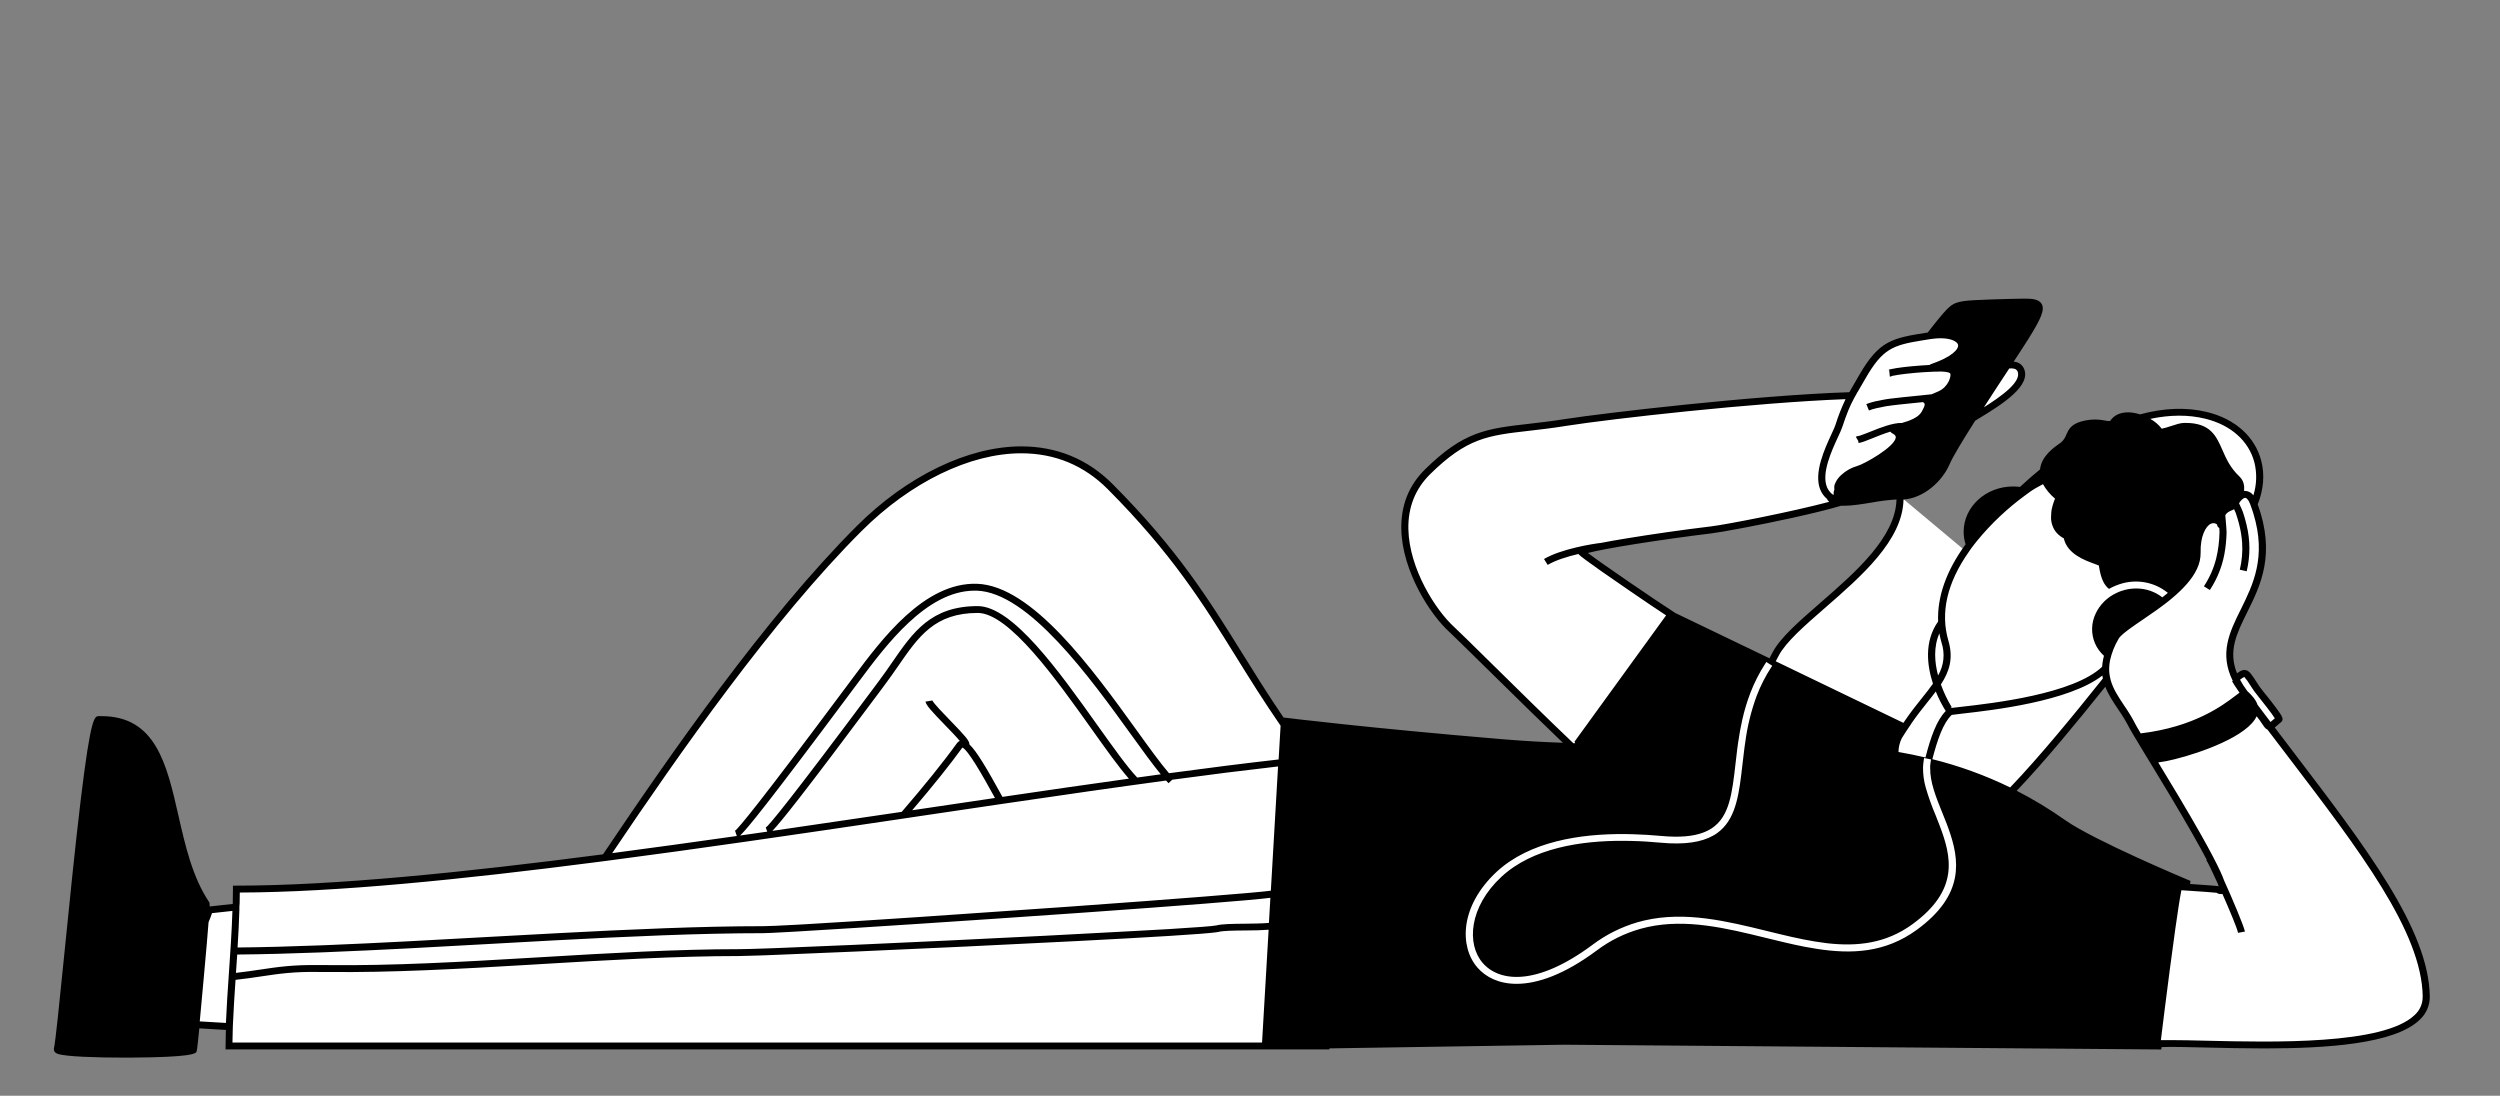 <svg width="559" height="245" viewBox="0 0 559 245" fill="none" xmlns="http://www.w3.org/2000/svg">
<rect x="0" y="0" width="559" height="245" fill="#808080" stroke="none"/>
<path d="M482.583 233.885L482.672 233.381C494.787 232.776 542.715 237.517 542.51 222.823C542.287 206.685 525.328 185.998 507.48 162.46C507.83 162.427 508.327 161.893 509.56 160.87C509.946 160.535 505.064 154.673 504.655 154.068C501.869 149.894 502.382 149.932 499.865 151.744C493.781 139.156 511.499 133.087 503.985 112.757C509.329 99.751 497.434 88.294 478.51 93.472C476.198 92.671 473.697 92.694 472.476 94.528C471.705 95.705 469.586 93.746 465.374 95.04C462.423 95.946 463.251 97.811 461.44 99.439C460.881 99.943 457.024 102.007 456.893 105.316C455.248 106.658 453.583 108.11 451.884 109.689C451.292 109.592 450.692 109.543 450.092 109.542C444.424 109.542 439.831 113.731 439.831 118.901C439.831 119.903 440.007 120.897 440.351 121.841C440.031 122.27 439.719 122.702 439.414 123.146L424.81 110.93C425.361 125.18 401.629 137.46 397.008 146.236C396.654 146.917 396.303 147.575 395.96 148.221L374.108 137.693C368.024 133.772 353.89 123.966 353.597 123.473C353.591 123.458 353.591 123.442 353.597 123.428L358.159 122.149C363.985 121.021 374.308 119.487 382.701 118.461C385.807 118.085 403.509 114.731 411.512 112.294C414.98 112.569 421.223 110.768 424.818 110.915C429.269 111.103 433.577 107.275 435.176 103.53C435.946 101.755 438.285 97.89 441.06 93.521C445.183 90.957 453.645 86.238 451.753 82.575C451.279 81.665 450.157 81.474 448.766 81.673C450.612 78.868 452.127 76.563 452.882 75.349C457.14 68.494 457.005 67.453 452.389 67.543C448.774 67.603 441.098 67.799 439.287 68.069C436.84 68.445 436.467 68.765 432.737 73.416C432.32 73.935 431.897 74.479 431.465 75.048H431.434C423.442 76.315 420.745 76.657 416.375 84.264C415.316 86.106 414.576 87.339 413.967 88.445C393.263 89.088 359.535 92.957 350.233 94.434C334.82 96.852 329.876 94.972 319.202 105.459C307.642 116.822 318.505 135.246 324.624 140.769C326.666 142.615 342.318 158.287 351.439 166.905C346.372 166.754 341.174 166.491 335.825 166.044C305.438 163.502 287.169 161.223 287.169 161.223L287.123 162.032C273.833 142.766 268.692 129.361 248.247 108.843C232.698 93.231 208.607 101.699 192.138 118.141C171.716 138.536 150.272 169.413 135.279 191.739C103.82 195.838 74.658 198.805 52.817 198.805C52.817 200.128 52.794 201.474 52.759 202.824C49.272 203.2 46.729 203.478 46.729 203.478C46.518 204.363 46.22 205.225 45.839 206.054C46.02 203.734 46.108 202.226 46.051 202.14C35.851 186.968 41.203 160.362 22.079 160.911C19.559 160.983 13.918 229.67 12.789 234.656C12.596 236.13 42.386 235.987 43.23 234.784C43.257 234.746 43.488 232.457 43.812 229.106C45.793 229.257 48.436 229.407 51.291 229.554C51.233 231.058 51.203 232.498 51.203 233.885H296.594L296.641 233.671L349.817 232.84L482.583 233.885ZM495.927 198.917C495.8 198.842 491.334 198.541 488.818 198.38C488.891 197.921 488.941 197.601 488.961 197.455C488.961 197.455 467.933 188.664 461.348 184.016C457.641 181.393 453.733 179.054 449.657 177.019C456.361 170.101 464.403 160.261 471.073 151.884C471.994 155.719 475.042 158.633 476.919 162.554C477.104 162.93 477.898 164.265 479.057 166.179C479.346 166.683 479.705 167.262 480.048 167.803C485.107 176.102 494.629 191.664 496.617 197.18C495.392 194.492 494.305 192.292 493.989 191.879L496.975 198.714C496.952 199.237 496.636 199.346 495.927 198.917V198.917ZM202.303 181.9L214.11 180.452L202.007 182.249L202.303 181.9Z" fill="white"/>
<path d="M483.25 234.66L483.342 234.126C485.743 234.047 489.326 234.126 493.392 234.231C497.318 234.321 501.738 234.427 506.285 234.427C520.276 234.427 535.447 233.434 541.027 228.035C541.76 227.366 542.341 226.555 542.732 225.653C543.124 224.752 543.317 223.78 543.3 222.801C543.096 207.84 529.043 189.453 512.813 168.161C511.433 166.356 510.034 164.517 508.632 162.667C508.805 162.528 508.994 162.366 509.214 162.175C509.433 161.983 509.734 161.727 510.073 161.445C510.79 160.847 510.215 159.998 508.948 158.291C508.127 157.163 507.075 155.858 506.304 154.907C505.842 154.324 505.403 153.779 505.318 153.647C504.994 153.162 504.717 152.737 504.474 152.361C503.372 150.677 502.933 149.977 502.093 149.831C501.453 149.718 500.937 150.015 500.193 150.545C498.185 145.57 500.116 141.664 502.443 136.964C505.464 130.873 508.874 123.977 504.828 112.772C506.127 109.486 506.424 106.173 505.618 103.045C504.231 97.675 499.838 93.701 493.534 92.141C488.91 91.013 483.839 91.205 478.506 92.656C477.68 92.383 476.816 92.23 475.944 92.201C474.094 92.175 472.684 92.829 471.813 94.134C471.44 94.16 471.066 94.128 470.703 94.04C468.86 93.661 466.947 93.753 465.151 94.307C463.024 94.961 462.5 96.134 462.037 97.168C461.802 97.812 461.42 98.396 460.92 98.875C460.866 98.924 460.677 99.055 460.507 99.172C459.278 100.026 456.461 101.985 456.149 104.959C454.649 106.187 453.154 107.493 451.664 108.877C451.153 108.81 450.638 108.776 450.123 108.775C444.031 108.775 439.071 113.321 439.071 118.905C439.072 119.857 439.219 120.803 439.507 121.713C435.222 127.556 433.145 133.418 433.365 138.96C430.209 143.435 430.887 148.8 432.209 152.872C431.496 153.891 430.667 154.944 429.731 156.102C428.575 157.542 427.28 159.17 426.012 161.028L425.604 161.633L397.055 147.864L397.733 146.578C399.34 143.525 403.567 139.848 408.04 135.952C416.217 128.838 425.45 120.803 425.627 111.682C430.105 111.415 434.301 107.617 435.915 103.827C436.644 102.12 438.94 98.337 441.649 94.077L442.651 93.464C447.379 90.573 454.523 86.2 452.469 82.233C452.256 81.835 451.938 81.499 451.548 81.26C451.158 81.021 450.71 80.887 450.25 80.872C451.745 78.59 452.92 76.796 453.568 75.751C456.242 71.45 457.301 69.299 456.512 67.953C455.907 66.926 454.489 66.738 452.388 66.776C449.375 66.825 441.133 67.016 439.179 67.314C436.386 67.735 435.881 68.261 432.131 72.954C431.777 73.397 431.411 73.864 431.041 74.349C423.161 75.593 420.209 76.063 415.705 83.899C415.289 84.625 414.934 85.252 414.595 85.817C414.179 86.527 413.824 87.136 413.508 87.697C392.253 88.392 358.255 92.404 350.125 93.679C346.919 94.183 344.152 94.502 341.713 94.78C332.415 95.852 327.294 96.439 318.659 104.932C315.009 108.516 313.218 113.035 313.333 118.359C313.534 127.692 319.753 137.423 324.123 141.352C324.932 142.081 327.976 145.112 331.872 148.921C340.091 157.02 345.659 162.457 349.466 166.085C345.062 165.927 340.561 165.675 335.929 165.288C305.908 162.78 287.485 160.494 287.304 160.471L286.996 160.434C283.493 155.29 280.541 150.541 277.636 145.867C270.288 134.039 263.344 122.864 248.84 108.301C243.241 102.661 236.351 99.823 228.371 99.811H228.329C216.48 99.811 202.754 106.459 191.599 117.6C171.222 137.949 149.809 168.736 134.835 191.029C103.465 195.116 74.665 198.03 52.856 198.03H52.085V198.801C52.085 199.899 52.066 201.008 52.043 202.125C49.461 202.392 47.499 202.613 46.891 202.685C46.891 201.933 46.841 201.82 46.767 201.715C43.041 196.18 41.431 189.107 39.874 182.264C37.281 170.887 34.83 160.129 22.696 160.129C22.495 160.129 22.31 160.129 22.091 160.129C21.131 160.155 20.303 160.182 18.049 178.858C16.8 189.235 15.463 202.546 14.388 213.258C13.332 223.786 12.419 232.863 12.053 234.479V234.547C12.022 234.769 12.053 235.325 12.885 235.634C14.607 236.265 21.597 236.483 27.639 236.483H29.138C43.099 236.397 43.673 235.562 43.92 235.205C43.997 235.089 44.07 234.983 44.563 229.941C46.031 230.046 47.958 230.163 50.505 230.291C50.463 231.528 50.44 232.731 50.44 233.893V234.645H282.125H282.965H297.222L297.273 234.419L349.797 233.6L483.25 234.66ZM45.561 218.631C46.116 212.536 46.448 208.678 46.633 206.223C46.987 205.351 47.241 204.685 47.403 204.181C48.917 204.008 50.447 203.839 51.969 203.681C51.819 208.37 51.492 213.153 51.168 217.823C50.906 221.639 50.655 225.309 50.517 228.727C48.324 228.61 46.309 228.494 44.667 228.384C44.891 226.072 45.176 222.902 45.561 218.631ZM53.584 201.967C53.584 201.166 53.615 200.369 53.619 199.572C75.093 199.504 103.134 196.688 133.664 192.736L135.733 192.469C156.495 189.758 178.355 186.539 200.049 183.321L202.423 182.967L205.891 182.449C211.74 181.579 217.52 180.723 223.231 179.88L224.888 179.636C237.342 177.801 249.379 176.064 260.724 174.53C260.916 174.741 261.109 174.944 261.282 175.124L262.111 174.346C270.415 173.218 278.341 172.225 285.774 171.379L284.16 199.162C280.541 199.647 261.649 201.106 240.232 202.643L237.642 202.828C216.414 204.332 193.256 205.903 180.309 206.648L177.9 206.783C174.255 206.983 171.704 207.095 170.633 207.095C156.984 207.095 141.058 207.795 124.882 208.652L122.921 208.757C118.297 209.005 113.634 209.265 109.018 209.509C97.003 210.179 84.742 210.863 73.217 211.322L72.446 211.352L71.656 211.382C65.167 211.634 58.94 211.803 53.121 211.859C53.295 209.069 53.441 206.272 53.526 203.505C53.526 203.245 53.526 202.989 53.526 202.753L53.584 201.967ZM427.319 161.863C428.552 160.05 429.777 158.516 430.964 157.027C431.627 156.2 432.263 155.403 432.844 154.621C433.451 156.132 434.191 157.589 435.056 158.975L435.11 158.941C433.037 161.028 431.711 164.784 430.536 169.375C428.538 168.906 426.525 168.496 424.498 168.145C424.515 167.072 424.77 166.015 425.246 165.047C425.916 163.972 426.621 162.904 427.33 161.863H427.319ZM541.709 222.831C541.726 223.606 541.574 224.375 541.263 225.088C540.953 225.802 540.49 226.442 539.905 226.967C532.969 233.641 508.219 233.054 493.419 232.705C490.336 232.629 487.693 232.569 485.543 232.569C484.841 232.569 484.198 232.569 483.616 232.569H483.173C483.327 231.306 483.631 228.828 484.02 225.749C484.687 220.458 485.597 213.393 486.402 207.674C486.93 203.937 487.415 200.775 487.758 199.064H487.893L488.664 199.117L489.458 199.169C492.105 199.342 494.987 199.545 495.623 199.624C495.812 199.751 496.026 199.84 496.251 199.885C496.476 199.929 496.708 199.929 496.933 199.884C498.598 203.644 500.243 207.614 500.428 208.581L501.969 208.302C501.746 207.118 499.349 201.38 497.311 196.887C497.11 196.323 496.825 195.639 496.444 194.808C495.53 192.826 494.085 190.081 492.151 186.648C489.172 181.358 485.465 175.218 482.579 170.48C483.834 170.319 485.076 170.076 486.298 169.755C492.163 168.303 502.563 164.615 504.582 160.155C505.058 160.744 505.503 161.357 505.915 161.99C506.3 162.562 506.562 162.968 506.99 163.118C508.532 165.122 510.027 167.108 511.514 169.059C527.613 190.172 541.52 208.374 541.72 222.831H541.709ZM253.271 208.193C230.313 209.483 192.389 211.276 174.579 211.953L172.074 212.047C168.791 212.168 166.456 212.231 165.4 212.231C151.289 212.231 136.034 213.134 121.256 214.014L120.794 214.04L119.252 214.13C103.697 215.055 87.717 215.973 73.286 215.796H72.496H71.706H71.394C65.614 215.687 62.004 216.228 58.158 216.804C56.482 217.052 54.755 217.311 52.763 217.533C52.856 216.176 52.952 214.807 53.041 213.435C58.882 213.382 65.159 213.209 71.687 212.961L72.458 212.931L73.248 212.897C84.808 212.438 97.084 211.769 109.122 211.085C113.361 210.848 117.599 210.611 121.838 210.382L123.803 210.276C140.373 209.393 156.695 208.659 170.637 208.659C171.276 208.659 173.241 208.565 176.22 208.4L178.655 208.261C191.452 207.509 216.996 205.839 239.873 204.23L243.133 204.001C262.612 202.617 279.551 201.324 284.056 200.752L283.732 206.362C282.125 206.505 279.944 206.528 278.279 206.543C275.69 206.569 273.243 206.591 271.995 206.919C271.374 207.08 267.409 207.374 261.344 207.746C258.99 207.866 256.265 208.024 253.283 208.193H253.271ZM363.392 186.498C363.943 186.498 364.482 186.498 365.026 186.528C367.203 186.588 369.311 186.731 371.295 186.904C375.515 187.306 378.589 187.021 380.863 186.152C381.226 186.018 381.58 185.861 381.923 185.682C382.223 185.531 382.513 185.363 382.793 185.178C386.716 182.546 387.306 177.373 388.057 170.804C388.177 169.751 388.3 168.661 388.442 167.536C388.473 167.281 388.508 167.021 388.543 166.762C388.577 166.502 388.616 166.25 388.654 165.991C388.893 164.325 389.194 162.607 389.595 160.844C390.052 158.824 390.654 156.837 391.394 154.899C392.264 152.64 393.367 150.473 394.685 148.432C394.773 148.293 394.862 148.154 394.958 148.014L395.113 148.116L396.269 148.868L396.099 149.127C394.767 151.159 393.66 153.323 392.797 155.583C391.556 158.949 390.698 162.438 390.238 165.987C390.2 166.243 390.161 166.502 390.126 166.739L390.022 167.51C389.872 168.683 389.741 169.837 389.61 170.965C388.905 177.143 388.284 182.565 384.67 185.712C384.443 185.911 384.204 186.088 383.953 186.28C383.703 186.472 383.387 186.656 383.082 186.833C380.47 188.314 376.694 188.942 371.137 188.412C369.114 188.22 366.96 188.077 364.741 188.036C364.205 188.036 363.665 188.013 363.122 188.01C353.392 187.949 342.634 189.649 335.729 196.045C328.454 202.783 327.891 211.145 331.552 215.337C335.212 219.53 343.497 220.601 356.044 211.288C359.052 209.013 362.464 207.297 366.108 206.227C366.629 206.076 367.145 205.945 367.65 205.824C376.809 203.693 386.08 205.96 395.136 208.182C398.796 209.084 402.395 209.968 405.925 210.536C406.811 210.679 407.694 210.803 408.568 210.912C415.285 211.664 421.67 210.983 427.581 206.682C438.108 199.019 436.413 191.642 433.65 184.46C433.526 184.133 433.395 183.806 433.264 183.475L432.879 182.482L432.787 182.253C431.931 180.237 431.196 178.175 430.586 176.075C430.174 174.618 429.973 173.112 429.989 171.601C429.989 171.345 430.012 171.093 430.035 170.849C430.058 170.605 430.093 170.319 430.135 170.056C430.17 169.868 430.201 169.68 430.243 169.484L430.494 169.54L431.785 169.815C431.742 170.018 431.708 170.221 431.677 170.424C431.634 170.691 431.604 170.958 431.588 171.225C431.588 171.417 431.588 171.601 431.588 171.8C431.557 174.913 432.883 178.226 434.286 181.697C434.501 182.227 434.713 182.761 434.925 183.298C435.052 183.622 435.179 183.945 435.31 184.268C435.441 184.592 435.546 184.904 435.661 185.223C438.224 192.319 439.337 200.09 428.571 207.926C421.543 213.044 414.032 213.386 406.156 212.153C405.266 212.013 404.376 211.855 403.459 211.683C400.611 211.126 397.721 210.419 394.789 209.697C386.08 207.562 377.168 205.377 368.436 207.276C367.912 207.392 367.384 207.524 366.856 207.671C363.29 208.667 359.951 210.319 357.018 212.536C349.759 217.935 343.748 219.985 339.112 219.985C335.182 219.985 332.242 218.514 330.365 216.36C326.284 211.686 326.404 202.591 334.654 194.928C341.983 188.164 353.285 186.404 363.403 186.498H363.392ZM470.083 151.045C470.114 151.271 470.152 151.492 470.199 151.711C463.814 159.719 456.011 169.251 449.468 176.072C443.917 173.367 438.086 171.248 432.074 169.751C433.23 165.329 434.505 161.629 436.405 159.855C436.763 159.791 437.734 159.682 438.755 159.565C445.472 158.809 462.623 156.865 470.095 151.045H470.083ZM478.337 166.521C478.591 166.965 478.926 167.514 479.354 168.191L479.77 168.875C479.986 169.251 480.213 169.601 480.441 169.973C480.474 170.055 480.521 170.131 480.579 170.198C483.508 175.011 487.238 181.166 490.378 186.697C491.662 188.953 492.66 190.788 493.442 192.285L493.346 192.36C493.627 192.71 494.694 194.928 495.916 197.624C495.993 197.846 496.047 198.026 496.085 198.173C495.658 198.083 494.374 197.966 489.72 197.661C489.72 197.62 489.72 197.583 489.72 197.552L489.793 196.973L489.246 196.744C489.038 196.658 468.226 187.934 461.787 183.392C458.334 180.951 454.706 178.753 450.932 176.816C457.201 170.262 464.469 161.4 470.746 153.557C471.439 155.346 472.522 156.967 473.632 158.625C474.588 159.987 475.445 161.413 476.194 162.893C476.399 163.28 477.092 164.453 478.348 166.521H478.337ZM501.025 136.295C498.54 141.31 496.178 146.071 499.264 152.282L499.083 152.323C499.114 152.447 499.854 153.587 500.759 154.888C500.467 155.087 500.147 155.331 499.777 155.613C497.041 157.693 490.64 162.554 478.657 163.987C478.117 163.085 477.747 162.457 477.639 162.227C476.858 160.679 475.964 159.188 474.965 157.764C473.697 155.865 472.507 154.083 471.944 152.053C471.854 151.728 471.782 151.4 471.728 151.068C471.665 150.694 471.627 150.318 471.613 149.94C471.613 149.721 471.613 149.5 471.613 149.274C471.613 149.003 471.644 148.725 471.678 148.439C471.713 148.154 471.755 147.898 471.809 147.62C472.191 145.928 472.841 144.306 473.736 142.811C474.121 142.134 475.404 141.141 476.984 140.028L477.636 139.573L478.275 139.133L479.023 138.622C480.059 137.915 481.169 137.156 482.286 136.366C482.818 135.982 483.349 135.59 483.878 135.189L484.009 135.091L484.598 134.633C484.807 134.471 485.011 134.305 485.211 134.144L485.535 133.877L485.812 133.644C488.124 131.689 490.163 129.53 491.238 127.214C491.792 126.078 492.072 124.833 492.059 123.574C491.966 119.867 493.215 117.619 494.371 117.096C494.591 116.997 494.835 116.96 495.076 116.99C495.316 117.02 495.543 117.115 495.731 117.265C495.736 117.43 495.785 117.59 495.872 117.73C495.96 117.871 496.084 117.986 496.232 118.066C496.266 118.513 496.289 118.867 496.286 118.987C496.259 120.04 496.185 121.04 496.066 121.995C495.95 122.948 495.778 123.893 495.55 124.827C494.996 127.052 494.065 129.172 492.795 131.098L494.124 131.929C495.958 129.147 497.133 126.002 497.565 122.721C497.677 121.969 497.754 121.157 497.808 120.333C497.835 119.905 497.854 119.469 497.866 119.021C497.866 118.645 497.761 117.31 497.611 115.596C497.611 115.468 497.588 115.34 497.577 115.22C497.896 114.599 498.44 114.362 499.006 114.118C499.187 114.039 499.368 113.956 499.542 113.862C499.75 114.317 499.927 114.69 499.973 114.84V114.866C500.224 115.618 500.436 116.333 500.621 117.04C500.806 117.746 500.944 118.382 501.06 119.036C501.06 119.096 501.06 119.16 501.087 119.22C501.209 119.931 501.293 120.648 501.341 121.367C501.473 123.387 501.298 125.414 500.821 127.383L502.362 127.733C503.18 124.316 503.167 120.759 502.324 117.348C502.17 116.684 501.987 116.006 501.777 115.314C501.692 115.043 501.603 114.769 501.511 114.494C501.511 114.456 501.488 114.419 501.472 114.381C501.391 114.137 501.087 113.468 500.663 112.561V112.52L500.69 112.479C500.916 112.09 501.22 111.75 501.584 111.479C501.711 111.379 501.868 111.324 502.031 111.321C502.312 111.321 502.752 111.697 503.133 112.716C503.407 113.441 503.645 114.148 503.857 114.836C506.836 124.552 503.761 130.767 501.025 136.295ZM440.724 122.672C440.902 122.431 441.079 122.191 441.264 121.95C441.526 121.608 441.792 121.266 442.073 120.924C445.228 117.078 448.872 113.64 452.916 110.693C453.198 110.486 453.464 110.317 453.687 110.129C453.911 109.941 454.246 109.753 454.458 109.599C454.67 109.444 454.893 109.324 455.055 109.223C455.643 108.877 456.228 108.556 456.808 108.26C457.501 109.488 458.415 110.585 459.506 111.497C459.297 112.005 459.12 112.482 458.993 112.937C458.893 113.28 458.812 113.603 458.746 113.915C458.681 114.324 458.645 114.738 458.639 115.152C458.505 116.433 458.838 117.719 459.579 118.784C459.802 119.088 460.061 119.366 460.349 119.611C460.578 119.812 460.823 119.995 461.082 120.157C461.213 120.236 461.34 120.311 461.467 120.378C462.238 123.871 466.183 125.297 468.33 126.075C468.673 126.199 469.077 126.346 469.305 126.451C469.74 129.493 470.557 130.888 471.57 131.677C471.814 131.534 472.071 131.399 472.341 131.271C472.615 131.132 472.9 131 473.189 130.895H473.227C475.074 130.13 477.098 129.865 479.086 130.13C481.075 130.395 482.952 131.179 484.521 132.399L484.733 132.568L484.271 132.944L484.125 133.065C483.916 133.234 483.704 133.399 483.493 133.565C481.834 132.268 479.768 131.568 477.643 131.583C476.797 131.585 475.954 131.691 475.135 131.899C474.819 131.979 474.508 132.074 474.202 132.185C474.067 132.234 473.929 132.283 473.794 132.339C473.659 132.395 473.432 132.501 473.25 132.587C471.191 133.54 469.541 135.171 468.592 137.193C468.095 138.225 467.824 139.347 467.796 140.487C467.767 141.627 467.982 142.76 468.426 143.815C468.883 144.884 469.572 145.845 470.445 146.631C470.364 146.924 470.299 147.21 470.245 147.492C470.191 147.774 470.141 148.078 470.106 148.36C470.071 148.642 470.056 148.845 470.041 149.082C463.648 155.2 445.472 157.264 438.601 158.035C437.191 158.193 436.482 158.275 436.089 158.351L436.416 158.148C435.431 156.529 434.617 154.817 433.985 153.038C435.862 150.158 436.829 147.247 435.661 143.262C433.823 136.994 435.364 130.32 440.227 123.39C440.378 123.157 440.551 122.92 440.724 122.672ZM215.193 167.149C216.449 167.713 219.547 173.079 222.476 178.429L205.687 180.918L203.968 181.17C208.523 175.842 212.465 170.932 215.193 167.149ZM216.757 166.442C216.807 165.66 215.778 164.513 212.457 161.088C210.95 159.531 208.669 157.174 208.48 156.625L206.939 156.884C207.081 157.7 208.318 159.046 211.324 162.148C212.376 163.231 213.809 164.709 214.607 165.668C214.353 165.769 214.136 165.942 213.983 166.164C210.862 170.507 206.469 175.917 201.629 181.531C191.996 182.96 182.308 184.392 172.702 185.784C174.54 183.904 179.757 177.395 196.481 154.952L197.876 153.072C198.932 151.669 199.895 150.274 200.824 148.936C205.405 142.295 209.024 137.054 218.634 137.054C225.624 137.054 236.251 151.996 244.012 162.908C247.268 167.484 250.135 171.518 252.42 174.109C243.334 175.376 233.866 176.741 224.148 178.181C220.595 171.706 218.391 167.995 216.757 166.442ZM254.285 173.861C251.973 171.428 248.89 167.066 245.295 162.039C236.891 150.225 226.414 135.524 218.618 135.524C208.168 135.524 204.149 141.344 199.498 148.086C198.577 149.421 197.622 150.804 196.589 152.184C196.327 152.53 195.845 153.177 195.186 154.064C176.767 178.767 171.947 184.592 171.145 185.126C171.176 185.105 171.21 185.09 171.245 185.081L171.554 185.953L165.485 186.825C167.026 185.404 171.777 179.576 189.595 155.677C190.246 154.805 190.72 154.173 190.978 153.824L192.08 152.35C198.111 144.251 207.185 132.072 217.929 132.072H218.399C229.978 132.448 243.777 151.586 252.905 164.243C255.429 167.743 257.699 170.883 259.552 173.135C257.811 173.376 256.057 173.613 254.285 173.861ZM52.039 230.366C52.039 230.107 52.039 229.855 52.062 229.591C52.085 229.328 52.085 229.076 52.093 228.839C52.22 225.764 52.436 222.493 52.667 219.093C54.813 218.86 56.644 218.59 58.412 218.323C62.35 217.736 65.753 217.225 71.379 217.334H71.729C71.991 217.334 72.257 217.334 72.519 217.334H73.29C87.382 217.507 102.91 216.642 118.089 215.743L120.112 215.623L120.882 215.574C135.779 214.687 151.181 213.769 165.392 213.769C165.997 213.769 167.554 213.724 169.858 213.645L172.61 213.544C191.202 212.833 239.488 210.641 261.425 209.276C266.723 208.945 270.484 208.663 271.918 208.464C272.089 208.445 272.259 208.414 272.426 208.374C273.478 208.099 275.941 208.077 278.318 208.054C280.491 208.054 282.272 208.001 283.663 207.885L283.616 208.708L283.528 210.239L282.194 233.107H51.977C51.985 232.22 52.008 231.302 52.039 230.366ZM501.815 151.361C502.318 151.927 502.762 152.54 503.141 153.192C503.387 153.568 503.669 154 503.996 154.489C504.112 154.662 504.42 155.053 505.056 155.85C505.996 157.027 508.046 159.61 508.651 160.614L508.165 161.032C508 161.174 507.834 161.317 507.688 161.438C506.722 160.164 505.755 158.881 504.786 157.587C504.401 156.426 503.457 155.425 502.624 154.643C502.598 154.619 502.57 154.596 502.54 154.576L502.432 154.429C501.851 153.651 501.328 152.833 500.867 151.981C501.161 151.744 501.479 151.536 501.815 151.361ZM493.145 93.634C498.86 95.051 502.848 98.619 504.085 103.41C504.683 105.837 504.603 108.377 503.854 110.764C503.66 110.482 503.403 110.246 503.103 110.074C502.803 109.902 502.467 109.799 502.12 109.771C502.008 109.762 501.896 109.762 501.784 109.771C501.869 108.58 501.723 107.463 500.671 106.478C498.679 104.598 497.75 102.496 496.929 100.623C495.561 97.506 494.27 94.562 488.691 94.562H488.375C487.585 94.562 486.421 94.938 485.292 95.314C484.661 95.531 484.018 95.713 483.365 95.859C482.676 94.96 481.802 94.211 480.799 93.66C485.18 92.731 489.346 92.69 493.145 93.634ZM433.642 141.626C433.765 142.322 433.928 143.011 434.128 143.69C434.529 144.9 434.668 146.178 434.535 147.443C434.403 148.708 434.001 149.932 433.357 151.037C432.575 148.112 432.301 144.694 433.642 141.626ZM407.004 134.813C402.218 138.979 398.083 142.574 396.342 145.883L395.652 147.195L374.594 137.065C369.507 133.775 358.252 126.071 355.046 123.646C358.544 122.68 371.06 120.679 382.824 119.243C384.867 118.995 393.101 117.483 400.866 115.772C405.944 114.644 409.343 113.783 411.655 113.088C411.874 113.088 412.102 113.088 412.337 113.088C414.106 113.088 416.283 112.734 418.502 112.37C420.337 112.028 422.191 111.798 424.055 111.682C423.851 120.138 414.907 127.936 407.004 134.813ZM415.362 87.655L415.982 86.584C416.314 86.016 416.683 85.384 417.1 84.658C420.934 77.984 423.226 77.187 429.727 76.127L430.833 75.95L431.311 75.871L431.596 75.83L431.939 75.781C432.588 75.686 433.244 75.638 433.9 75.634C436.32 75.634 437.63 76.386 437.811 77.071C438.073 78.071 436.339 79.842 431.92 81.365C431.745 81.422 431.58 81.505 431.43 81.609C430.243 81.673 428.895 81.767 427.577 81.887C427.234 81.917 426.891 81.951 426.556 81.989C426.22 82.026 425.87 82.064 425.538 82.102C424.551 82.213 423.569 82.374 422.598 82.583C422.475 82.607 422.357 82.656 422.254 82.726C422.15 82.797 422.063 82.888 421.997 82.993C422.091 82.841 422.242 82.731 422.417 82.684L422.568 84.219C422.756 84.209 422.94 84.152 423.099 84.053C423.485 83.97 423.908 83.891 424.398 83.816C424.722 83.767 425.065 83.718 425.427 83.673C425.789 83.628 426.101 83.591 426.456 83.549C428.991 83.264 431.54 83.104 434.093 83.072C435.634 83.143 436.02 83.38 436.089 83.542C436.309 84.023 435.742 86.49 433.392 87.524C432.794 87.787 432.316 87.99 431.927 88.155C431.357 88.227 430.386 88.324 429.384 88.426L428.428 88.52C426.205 88.742 424.255 88.941 422.818 89.122L422.46 89.167L421.797 89.261C421.369 89.325 421.026 89.388 420.764 89.449L420.579 89.494C420.438 89.53 420.295 89.559 420.151 89.58C419.179 89.743 418.226 90.002 417.308 90.355L417.897 91.784C418.46 91.564 419.04 91.39 419.631 91.261C419.94 91.19 420.217 91.141 420.444 91.099L420.672 91.054C420.79 91.034 420.907 91.008 421.022 90.975C421.26 90.915 421.5 90.867 421.743 90.832C423.238 90.588 426.267 90.287 428.59 90.054L429.234 89.99L430.028 89.911C430.103 90.049 430.211 90.166 430.344 90.253L430.367 90.272C430.362 90.638 430.261 90.997 430.074 91.314C429.977 91.524 429.854 91.765 429.688 92.066C429.353 92.599 428.885 93.041 428.328 93.352C428.155 93.459 427.976 93.559 427.793 93.649C427.372 93.859 426.936 94.041 426.49 94.194C426.078 94.34 425.669 94.468 425.284 94.57C423.25 94.525 420.514 95.596 418.244 96.514L417.99 96.615L417.03 96.991C416.595 97.164 416.186 97.315 415.874 97.412C415.729 97.463 415.58 97.499 415.427 97.521H415.246L414.961 97.683L415.346 98.319L415.524 98.627L415.558 99.048C415.643 99.048 415.736 99.025 415.836 99.007C416.218 98.924 416.593 98.81 416.957 98.668C417.408 98.503 417.947 98.292 418.606 98.022C419.828 97.529 421.304 96.927 422.687 96.517C422.797 96.678 422.949 96.808 423.126 96.894C423.932 97.303 423.897 97.668 423.897 97.822C423.666 99.954 416.78 103.786 415.331 104.177C413.983 104.555 412.747 105.244 411.728 106.184C411.043 106.778 410.525 107.533 410.221 108.377C410.149 108.62 410.12 108.875 410.137 109.129C410.142 109.218 410.155 109.308 410.175 109.395C410.024 109.815 409.957 110.26 409.979 110.704C409.817 110.596 409.662 110.478 409.516 110.351C409.307 110.159 409.119 109.946 408.958 109.715C408.776 109.467 408.625 109.2 408.507 108.918C407.239 105.801 409.57 100.755 410.965 97.74C411.397 96.811 411.736 96.078 411.917 95.532C412.984 92.344 413.597 90.87 414.495 89.193C414.734 88.723 415.019 88.219 415.346 87.655H415.362ZM451.074 82.94C452.277 85.264 447.371 88.7 443.599 91.073C445.526 88.065 447.56 84.997 449.267 82.395C450.134 82.308 450.801 82.44 451.059 82.94H451.074ZM332.978 147.838C329.086 144.006 326.015 140.979 325.178 140.224C321.032 136.464 315.106 127.21 314.913 118.329C314.809 113.441 316.454 109.305 319.78 106.023C328.026 97.92 332.662 97.375 341.898 96.326C344.353 96.044 347.139 95.724 350.375 95.198C360.093 93.671 392.23 90.02 412.668 89.253C411.769 91.132 411.008 93.071 410.391 95.055C410.237 95.517 409.894 96.254 409.501 97.104C408.006 100.345 405.501 105.752 407.015 109.489C407.336 110.277 407.843 110.979 408.495 111.539C408.617 111.793 408.789 112.021 409 112.212C400.723 114.415 386.188 117.261 382.608 117.698C376.316 118.45 369.21 119.476 363.6 120.401C361.249 120.777 359.435 121.112 358.017 121.39C356.178 121.589 349.058 122.732 345.239 124.996L346.06 126.312C347.878 125.236 350.533 124.432 352.934 123.864C353.034 124.033 353.454 124.616 364.598 132.241C368.239 134.738 370.763 136.437 372.54 137.595L352.055 165.844L352.217 166.175H351.79C346.168 160.836 338.168 152.951 332.978 147.838ZM192.716 118.679C203.583 107.831 216.884 101.357 228.317 101.357H228.356C235.897 101.357 242.405 104.068 247.696 109.38C262.072 123.819 268.97 134.918 276.272 146.668C279.355 151.654 282.526 156.73 286.341 162.272L285.901 169.815C278.195 170.687 270.006 171.729 261.39 172.891C259.487 170.68 257.005 167.251 254.204 163.359C244.335 149.68 230.822 130.948 218.456 130.534C206.673 130.158 197.121 142.942 190.805 151.44L189.707 152.91C189.449 153.252 188.971 153.891 188.323 154.764C169.893 179.486 165.069 185.31 164.267 185.844C164.299 185.826 164.333 185.811 164.367 185.799L164.753 186.927C155.327 188.269 146.002 189.559 136.885 190.762C151.79 168.623 172.771 138.596 192.712 118.679H192.716Z" fill="black"/>
</svg>
